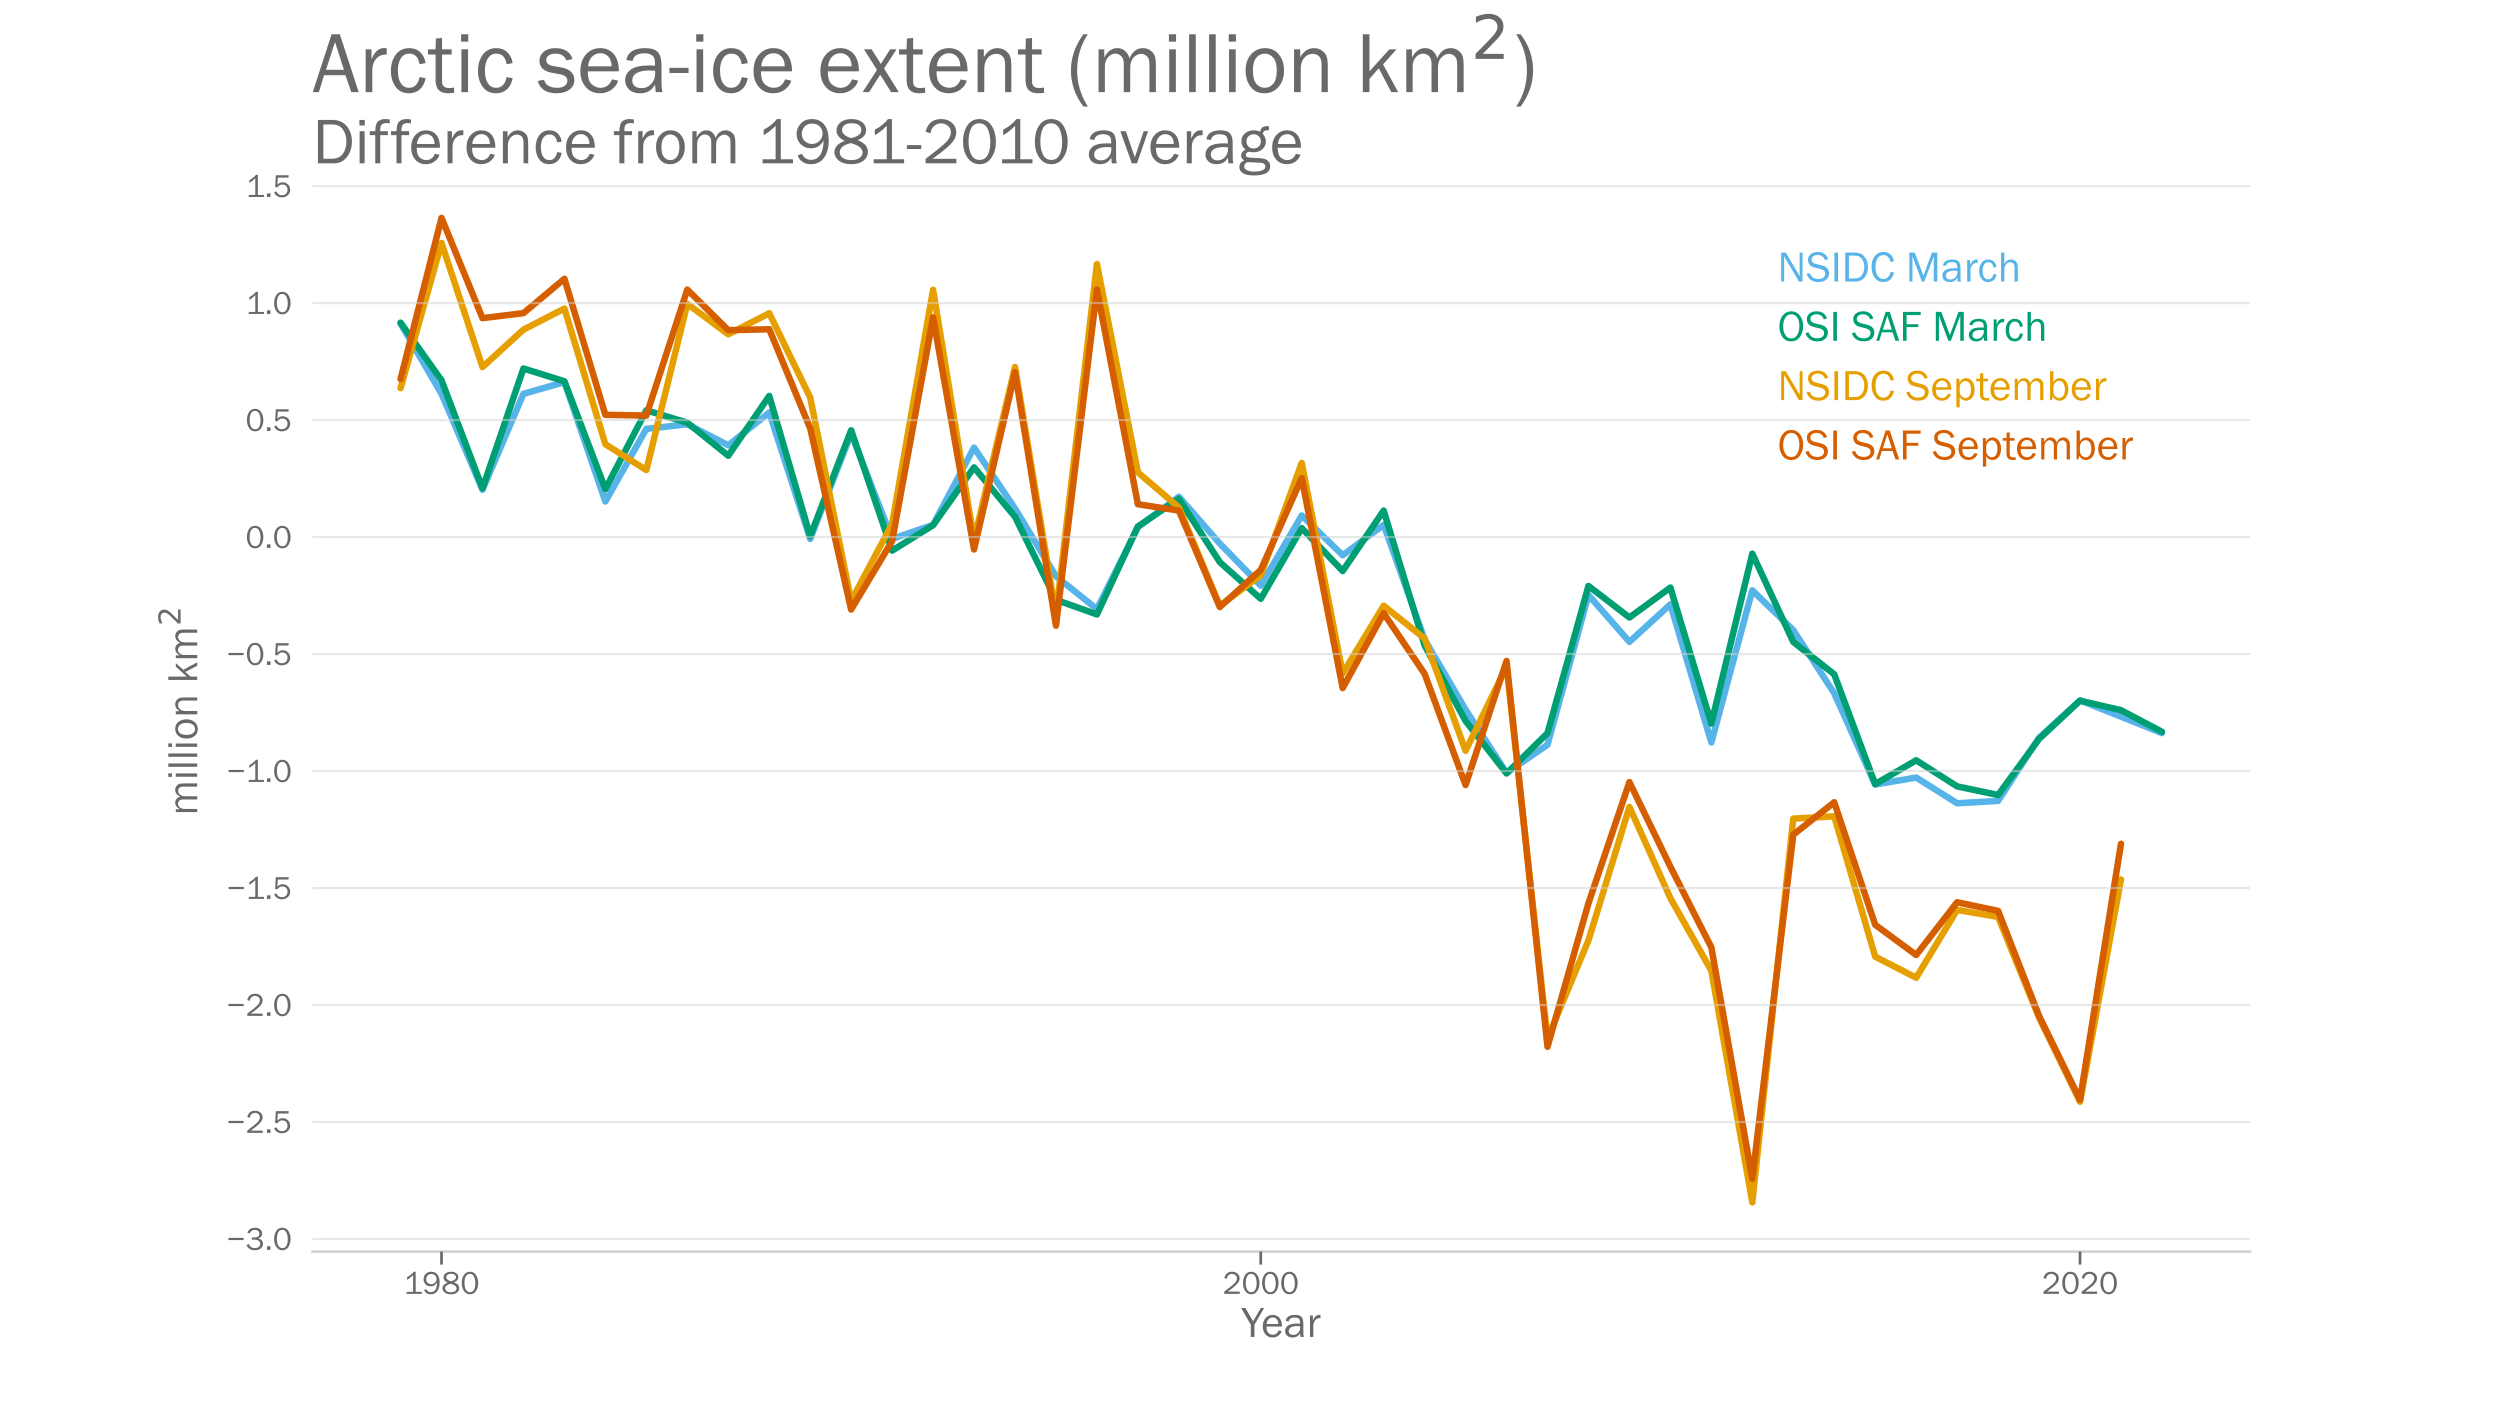 <?xml version="1.0" encoding="utf-8" standalone="no"?>
<!DOCTYPE svg PUBLIC "-//W3C//DTD SVG 1.1//EN"
  "http://www.w3.org/Graphics/SVG/1.1/DTD/svg11.dtd">
<!-- Created with matplotlib (https://matplotlib.org/) -->
<svg height="648pt" version="1.1" viewBox="0 0 1152 648" width="1152pt" xmlns="http://www.w3.org/2000/svg" xmlns:xlink="http://www.w3.org/1999/xlink">
 <defs>
  <style type="text/css">*{stroke-linecap:butt;stroke-linejoin:round;}</style>
 </defs>
 <g id="figure_1">
  <g id="patch_1">
   <path d="M 0 648 
L 1152 648 
L 1152 0 
L 0 0 
z
" style="fill:#ffffff;"/>
  </g>
  <g id="axes_1">
   <g id="patch_2">
    <path d="M 144 576.72 
L 1036.8 576.72 
L 1036.8 77.76 
L 144 77.76 
z
" style="fill:none;"/>
   </g>
   <g id="line2d_1">
    <path clip-path="url(#pa5f0d262cc)" d="M 184.582 149.123 
L 203.457 181.468 
L 222.332 225.672 
L 241.208 181.468 
L 260.083 176.077 
L 278.958 231.063 
L 297.833 197.64 
L 316.709 195.484 
L 335.584 205.187 
L 354.459 190.093 
L 373.334 248.313 
L 392.21 199.796 
L 411.085 248.313 
L 429.96 241.844 
L 448.836 206.265 
L 467.711 234.297 
L 486.586 265.563 
L 505.461 280.657 
L 524.337 242.922 
L 543.212 228.906 
L 562.087 250.469 
L 580.962 269.876 
L 599.838 237.531 
L 618.713 255.86 
L 637.588 241.844 
L 656.463 294.673 
L 675.339 327.018 
L 694.214 356.128 
L 713.089 343.19 
L 731.964 274.189 
L 750.84 295.752 
L 769.715 278.501 
L 788.59 342.112 
L 807.466 272.032 
L 826.341 290.361 
L 845.216 319.471 
L 864.091 361.519 
L 882.967 358.284 
L 901.842 370.144 
L 920.717 369.066 
L 939.592 339.956 
L 958.468 322.705 
L 977.343 330.252 
L 996.218 337.799 
" style="fill:none;stroke:#56b4e9;stroke-linecap:round;stroke-width:3;"/>
   </g>
   <g id="line2d_2">
    <path clip-path="url(#pa5f0d262cc)" d="M 184.582 148.692 
L 203.457 175.263 
L 222.332 225.027 
L 241.208 169.817 
L 260.083 175.695 
L 278.958 225.341 
L 297.833 189.076 
L 316.709 194.783 
L 335.584 209.989 
L 354.459 182.459 
L 373.334 247.066 
L 392.21 198.286 
L 411.085 253.719 
L 429.96 242.016 
L 448.836 215.369 
L 467.711 238.136 
L 486.586 276.384 
L 505.461 283.134 
L 524.337 242.592 
L 543.212 229.837 
L 562.087 259.03 
L 580.962 275.915 
L 599.838 243.346 
L 618.713 263.118 
L 637.588 235.286 
L 656.463 297.428 
L 675.339 332.202 
L 694.214 356.391 
L 713.089 337.834 
L 731.964 270.022 
L 750.84 284.536 
L 769.715 270.759 
L 788.59 333.441 
L 807.466 255.136 
L 826.341 295.797 
L 845.216 310.729 
L 864.091 361.31 
L 882.967 350.35 
L 901.842 362.36 
L 920.717 366.342 
L 939.592 340.495 
L 958.468 322.888 
L 977.343 327.245 
L 996.218 337.211 
" style="fill:none;stroke:#009e73;stroke-linecap:round;stroke-width:3;"/>
   </g>
   <g id="line2d_3">
    <path clip-path="url(#pa5f0d262cc)" d="M 184.582 178.844 
L 203.457 111.999 
L 222.332 169.141 
L 241.208 151.891 
L 260.083 142.187 
L 278.958 204.72 
L 297.833 216.579 
L 316.709 140.031 
L 335.584 154.047 
L 354.459 144.343 
L 373.334 183.157 
L 392.21 276.956 
L 411.085 241.377 
L 429.96 133.562 
L 448.836 248.924 
L 467.711 169.141 
L 486.586 283.425 
L 505.461 121.702 
L 524.337 217.658 
L 543.212 233.83 
L 562.087 279.112 
L 580.962 265.096 
L 599.838 213.345 
L 618.713 310.378 
L 637.588 279.112 
L 656.463 294.206 
L 675.339 345.957 
L 694.214 307.144 
L 713.089 478.57 
L 731.964 433.287 
L 750.84 371.833 
L 769.715 413.881 
L 788.59 447.303 
L 807.466 554.04 
L 826.341 377.224 
L 845.216 376.145 
L 864.091 440.834 
L 882.967 450.538 
L 901.842 419.271 
L 920.717 422.506 
L 939.592 468.866 
L 958.468 507.68 
L 977.343 405.255 
" style="fill:none;stroke:#e69f00;stroke-linecap:round;stroke-width:3;"/>
   </g>
   <g id="line2d_4">
    <path clip-path="url(#pa5f0d262cc)" d="M 184.582 174.621 
L 203.457 100.44 
L 222.332 146.597 
L 241.208 144.294 
L 260.083 128.459 
L 278.958 191.153 
L 297.833 191.491 
L 316.709 133.446 
L 335.584 152.151 
L 354.459 151.714 
L 373.334 197.357 
L 392.21 280.875 
L 411.085 249.33 
L 429.96 146.243 
L 448.836 253.173 
L 467.711 171.575 
L 486.586 288.289 
L 505.461 133.389 
L 524.337 232.358 
L 543.212 235.269 
L 562.087 279.707 
L 580.962 262.596 
L 599.838 220.323 
L 618.713 317.054 
L 637.588 282.589 
L 656.463 310.481 
L 675.339 361.736 
L 694.214 304.581 
L 713.089 482.347 
L 731.964 416.209 
L 750.84 360.413 
L 769.715 399.393 
L 788.59 436.564 
L 807.466 543.188 
L 826.341 384.611 
L 845.216 369.683 
L 864.091 426.142 
L 882.967 440.052 
L 901.842 415.762 
L 920.717 419.729 
L 939.592 468.118 
L 958.468 506.748 
L 977.343 388.838 
" style="fill:none;stroke:#d55e00;stroke-linecap:round;stroke-width:3;"/>
   </g>
   <g id="patch_3">
    <path d="M 144 576.72 
L 1036.8 576.72 
" style="fill:none;stroke:#d3d3d3;stroke-linecap:square;stroke-linejoin:miter;stroke-width:1.25;"/>
   </g>
   <g id="matplotlib.axis_1">
    <g id="xtick_1">
     <g id="line2d_5">
      <defs>
       <path d="M 0 0 
L 0 6 
" id="m9a05e2fb5e" style="stroke:#696969;stroke-width:1.25;"/>
      </defs>
      <g>
       <use style="fill:#696969;stroke:#696969;stroke-width:1.25;" x="203.457" xlink:href="#m9a05e2fb5e" y="576.72"/>
      </g>
     </g>
     <g id="text_1">
      <!-- 1980 -->
      <g style="fill:#696969;" transform="translate(185.968 596.218)scale(0.15 -0.15)">
       <defs>
        <path d="M 55.859 6.203 
L 55.859 0 
L 9.188 0 
L 9.188 6.203 
L 29.203 6.203 
L 29.203 57.672 
Q 20.359 48.438 10.844 43.266 
L 10.844 51.656 
Q 23.969 58.547 31.203 68.016 
L 37.156 68.016 
L 37.156 6.203 
z
" id="FranklinGothic-Book-49"/>
        <path d="M 5.719 12.156 
L 12.406 14.594 
Q 16.547 5.375 26.375 5.375 
Q 35.891 5.375 40.703 13.375 
Q 45.516 21.391 45.656 35.109 
Q 39.109 23.094 25.984 23.094 
Q 16.703 23.094 10.406 29.422 
Q 4.109 35.75 4.109 45.062 
Q 4.109 54.547 10.719 61.281 
Q 17.328 68.016 27.594 68.016 
Q 40.141 68.016 46.828 59.203 
Q 53.516 50.391 53.516 34.969 
Q 53.516 18.75 46.438 8.719 
Q 39.359 -1.312 26.266 -1.312 
Q 10.984 -1.312 5.719 12.156 
z
M 27.828 29.781 
Q 34.719 29.781 39.375 34.594 
Q 44.047 39.406 44.047 45.844 
Q 44.047 52.094 39.625 56.578 
Q 35.203 61.078 27.984 61.078 
Q 20.656 61.078 16.406 56.469 
Q 12.156 51.859 12.156 45.219 
Q 12.156 38.094 16.859 33.938 
Q 21.578 29.781 27.828 29.781 
z
" id="FranklinGothic-Book-57"/>
        <path d="M 19.484 34.578 
Q 6.844 40.094 6.844 50.594 
Q 6.844 58.203 13.141 63.109 
Q 19.438 68.016 29.828 68.016 
Q 40.094 68.016 46.141 63.297 
Q 52.203 58.594 52.203 50.984 
Q 52.203 40.375 39.266 35.797 
Q 49.703 30.953 52.359 26.453 
Q 55.031 21.969 55.031 17.484 
Q 55.031 9.469 48.219 4.078 
Q 41.406 -1.312 29.734 -1.312 
Q 17.281 -1.312 10.438 4.172 
Q 3.609 9.672 3.609 17.234 
Q 3.609 28.516 19.484 34.578 
z
M 29.594 38.719 
Q 37.984 40.969 41.453 43.891 
Q 44.922 46.828 44.922 51.219 
Q 44.922 56.344 40.797 59 
Q 36.672 61.672 29.938 61.672 
Q 23.484 61.672 19.375 58.859 
Q 15.281 56.062 15.281 51.312 
Q 15.281 46.625 19.844 43.203 
Q 24.422 39.797 29.594 38.719 
z
M 28.656 31.062 
Q 11.766 27.047 11.766 16.938 
Q 11.766 11.672 16.375 8.328 
Q 21 4.984 29.984 4.984 
Q 37.594 4.984 42.234 8.25 
Q 46.875 11.531 46.875 16.609 
Q 46.875 26.312 28.656 31.062 
z
" id="FranklinGothic-Book-56"/>
        <path d="M 29.391 -1.312 
Q 17.875 -1.312 10.984 8.672 
Q 4.109 18.656 4.109 33.453 
Q 4.109 48 10.641 58 
Q 17.188 68.016 29.156 68.016 
Q 41.656 68.016 48.125 57.562 
Q 54.594 47.125 54.594 33.062 
Q 54.594 19.281 47.953 8.984 
Q 41.312 -1.312 29.391 -1.312 
z
M 29.438 5.219 
Q 37.891 5.219 41.938 12.859 
Q 46 20.516 46 32.078 
Q 46 44.734 41.844 53.125 
Q 37.703 61.531 29.047 61.531 
Q 20.703 61.531 16.625 53.859 
Q 12.547 46.188 12.547 33.688 
Q 12.547 20.703 16.844 12.953 
Q 21.141 5.219 29.438 5.219 
z
" id="FranklinGothic-Book-48"/>
       </defs>
       <use xlink:href="#FranklinGothic-Book-49"/>
       <use x="57.268" xlink:href="#FranklinGothic-Book-57"/>
       <use x="115.91" xlink:href="#FranklinGothic-Book-56"/>
       <use x="174.553" xlink:href="#FranklinGothic-Book-48"/>
      </g>
     </g>
    </g>
    <g id="xtick_2">
     <g id="line2d_6">
      <g>
       <use style="fill:#696969;stroke:#696969;stroke-width:1.25;" x="580.962" xlink:href="#m9a05e2fb5e" y="576.72"/>
      </g>
     </g>
     <g id="text_2">
      <!-- 2000 -->
      <g style="fill:#696969;" transform="translate(563.37 596.218)scale(0.15 -0.15)">
       <defs>
        <path d="M 52.484 6.938 
L 52.484 0 
L 5.172 0 
L 5.172 6.938 
Q 33.203 27.938 38.594 34.594 
Q 44 41.266 44 47.797 
Q 44 53.906 39.453 57.656 
Q 34.906 61.422 29 61.422 
Q 22.906 61.422 18.219 57.297 
Q 13.531 53.172 12.938 46.094 
L 5.172 48.438 
Q 10.062 68.016 29.109 68.016 
Q 39.406 68.016 45.844 62.156 
Q 52.297 56.297 52.297 47.859 
Q 52.297 42.047 49.234 36.672 
Q 46.188 31.297 37.688 23.828 
Q 29.203 16.359 15.719 6.938 
z
" id="FranklinGothic-Book-50"/>
       </defs>
       <use xlink:href="#FranklinGothic-Book-50"/>
       <use x="58.643" xlink:href="#FranklinGothic-Book-48"/>
       <use x="117.285" xlink:href="#FranklinGothic-Book-48"/>
       <use x="175.928" xlink:href="#FranklinGothic-Book-48"/>
      </g>
     </g>
    </g>
    <g id="xtick_3">
     <g id="line2d_7">
      <g>
       <use style="fill:#696969;stroke:#696969;stroke-width:1.25;" x="958.468" xlink:href="#m9a05e2fb5e" y="576.72"/>
      </g>
     </g>
     <g id="text_3">
      <!-- 2020 -->
      <g style="fill:#696969;" transform="translate(940.875 596.218)scale(0.15 -0.15)">
       <use xlink:href="#FranklinGothic-Book-50"/>
       <use x="58.643" xlink:href="#FranklinGothic-Book-48"/>
       <use x="117.285" xlink:href="#FranklinGothic-Book-50"/>
       <use x="175.928" xlink:href="#FranklinGothic-Book-48"/>
      </g>
     </g>
    </g>
    <g id="text_4">
     <!-- Year -->
     <g style="fill:#696969;" transform="translate(572.109 616.048)scale(0.2 -0.2)">
      <defs>
       <path d="M 52 66.656 
L 29.688 28.031 
L 29.688 0 
L 21.344 0 
L 21.344 28.031 
L -0.984 66.656 
L 8.844 66.656 
L 26.562 35.984 
L 44.391 66.656 
z
" id="FranklinGothic-Book-89"/>
       <path d="M 40.234 14.703 
L 47.359 13.234 
Q 45.406 6.938 39.734 2.812 
Q 34.078 -1.312 26.422 -1.312 
Q 16.312 -1.312 10.062 5.781 
Q 3.812 12.891 3.812 24.422 
Q 3.812 36.188 10.297 43.438 
Q 16.797 50.688 26.609 50.688 
Q 36.281 50.688 42.156 44 
Q 48.047 37.312 48.188 23.969 
L 12.359 23.969 
Q 12.359 12.797 17.047 8.891 
Q 21.734 4.984 26.953 4.984 
Q 36.375 4.984 40.234 14.703 
z
M 39.797 29.688 
Q 39.703 33.844 38.422 37.062 
Q 37.156 40.281 34.125 42.547 
Q 31.109 44.828 26.859 44.828 
Q 21.141 44.828 17.156 40.719 
Q 13.188 36.625 12.703 29.688 
z
" id="FranklinGothic-Book-101"/>
       <path d="M 46.297 0 
L 38.672 0 
Q 38.234 2.344 37.797 8.891 
Q 32.719 -1.312 20.516 -1.312 
Q 12.203 -1.312 7.766 3.078 
Q 3.328 7.469 3.328 13.625 
Q 3.328 21.094 9.672 25.906 
Q 16.016 30.719 31.25 30.719 
Q 33.297 30.719 37.797 30.516 
Q 37.797 36.375 36.891 38.984 
Q 35.984 41.609 33.047 43.172 
Q 30.125 44.734 25.344 44.734 
Q 13.672 44.734 11.766 35.844 
L 4.688 37.062 
Q 7.281 50.688 26.469 50.688 
Q 36.672 50.688 40.938 46.172 
Q 45.219 41.656 45.219 30.516 
L 45.219 9.578 
Q 45.219 4.344 46.297 0 
z
M 37.797 24.656 
Q 33.109 24.953 30.672 24.953 
Q 21.578 24.953 16.547 21.969 
Q 11.531 19 11.531 13.281 
Q 11.531 9.672 14.234 7.125 
Q 16.938 4.594 22.078 4.594 
Q 29 4.594 33.469 9.625 
Q 37.938 14.656 37.938 21.438 
Q 37.938 22.797 37.797 24.656 
z
" id="FranklinGothic-Book-97"/>
       <path d="M 15.328 0 
L 7.672 0 
L 7.672 49.312 
L 14.406 49.312 
L 14.406 37.797 
Q 17.969 45.953 21.547 48.359 
Q 25.141 50.781 28.906 50.781 
Q 30.078 50.781 31.938 50.594 
L 31.938 43.266 
L 30.375 43.266 
Q 24.031 43.266 19.828 38.531 
Q 15.625 33.797 15.328 26.078 
z
" id="FranklinGothic-Book-114"/>
      </defs>
      <use xlink:href="#FranklinGothic-Book-89"/>
      <use x="45.025" xlink:href="#FranklinGothic-Book-101"/>
      <use x="97.076" xlink:href="#FranklinGothic-Book-97"/>
      <use x="149.957" xlink:href="#FranklinGothic-Book-114"/>
     </g>
    </g>
   </g>
   <g id="matplotlib.axis_2">
    <g id="ytick_1">
     <g id="line2d_8">
      <path clip-path="url(#pa5f0d262cc)" d="M 144 570.931 
L 1036.8 570.931 
" style="fill:none;stroke:#d3d3d3;stroke-linecap:round;stroke-opacity:0.5;"/>
     </g>
     <g id="text_5">
      <!-- −3.0 -->
      <g style="fill:#696969;" transform="translate(104.362 575.93)scale(0.15 -0.15)">
       <defs>
        <path d="M 6 36.766 
L 52.688 36.766 
L 52.688 30.031 
L 6 30.031 
z
" id="FranklinGothic-Book-8722"/>
        <path d="M 19.344 31.344 
L 19.344 37.984 
L 26.953 37.984 
Q 35.297 37.984 38.891 41.406 
Q 42.484 44.828 42.484 49.703 
Q 42.484 55.078 38.469 58.219 
Q 34.469 61.375 28.422 61.375 
Q 17.188 61.375 12.891 50.531 
L 5.375 52.688 
Q 11.812 68.016 29.203 68.016 
Q 38.969 68.016 44.969 62.812 
Q 50.984 57.625 50.984 50.297 
Q 50.984 44.625 47.359 40.406 
Q 43.75 36.188 38.094 35.109 
Q 44.438 34.188 49 29.781 
Q 53.562 25.391 53.562 18.406 
Q 53.562 10.062 46.766 4.375 
Q 39.984 -1.312 28.172 -1.312 
Q 18.797 -1.312 12.125 3.125 
Q 5.469 7.562 2.938 14.938 
L 10.688 17.531 
Q 14.203 5.469 28.031 5.469 
Q 37.016 5.469 40.938 9.297 
Q 44.875 13.141 44.875 18.453 
Q 44.875 24.219 40.156 27.781 
Q 35.453 31.344 26.953 31.344 
z
" id="FranklinGothic-Book-51"/>
        <path d="M 17.969 10.938 
L 17.969 0 
L 7.078 0 
L 7.078 10.938 
z
" id="FranklinGothic-Book-46"/>
       </defs>
       <use xlink:href="#FranklinGothic-Book-8722"/>
       <use x="58.643" xlink:href="#FranklinGothic-Book-51"/>
       <use x="117.285" xlink:href="#FranklinGothic-Book-46"/>
       <use x="142.285" xlink:href="#FranklinGothic-Book-48"/>
      </g>
     </g>
    </g>
    <g id="ytick_2">
     <g id="line2d_9">
      <path clip-path="url(#pa5f0d262cc)" d="M 144 517.024 
L 1036.8 517.024 
" style="fill:none;stroke:#d3d3d3;stroke-linecap:round;stroke-opacity:0.5;"/>
     </g>
     <g id="text_6">
      <!-- −2.5 -->
      <g style="fill:#696969;" transform="translate(104.362 522.023)scale(0.15 -0.15)">
       <defs>
        <path d="M 48.875 66.656 
L 48.188 59.469 
L 15.438 59.469 
L 14.016 37.844 
Q 21.438 45.125 30.328 45.125 
Q 39.703 45.125 46.516 38.625 
Q 53.328 32.125 53.328 22.016 
Q 53.328 11.766 45.922 5.219 
Q 38.531 -1.312 27.828 -1.312 
Q 19.438 -1.312 12.891 3.078 
Q 6.344 7.469 4.297 14.453 
L 11.422 16.891 
Q 15.828 5.281 27.938 5.281 
Q 35.891 5.281 40.578 9.984 
Q 45.266 14.703 45.266 22.016 
Q 45.266 29.688 40.625 33.984 
Q 35.984 38.281 29.5 38.281 
Q 20.016 38.281 13.812 29.203 
L 7.234 30.609 
L 9.375 66.656 
z
" id="FranklinGothic-Book-53"/>
       </defs>
       <use xlink:href="#FranklinGothic-Book-8722"/>
       <use x="58.643" xlink:href="#FranklinGothic-Book-50"/>
       <use x="117.285" xlink:href="#FranklinGothic-Book-46"/>
       <use x="142.285" xlink:href="#FranklinGothic-Book-53"/>
      </g>
     </g>
    </g>
    <g id="ytick_3">
     <g id="line2d_10">
      <path clip-path="url(#pa5f0d262cc)" d="M 144 463.116 
L 1036.8 463.116 
" style="fill:none;stroke:#d3d3d3;stroke-linecap:round;stroke-opacity:0.5;"/>
     </g>
     <g id="text_7">
      <!-- −2.0 -->
      <g style="fill:#696969;" transform="translate(104.362 468.115)scale(0.15 -0.15)">
       <use xlink:href="#FranklinGothic-Book-8722"/>
       <use x="58.643" xlink:href="#FranklinGothic-Book-50"/>
       <use x="117.285" xlink:href="#FranklinGothic-Book-46"/>
       <use x="142.285" xlink:href="#FranklinGothic-Book-48"/>
      </g>
     </g>
    </g>
    <g id="ytick_4">
     <g id="line2d_11">
      <path clip-path="url(#pa5f0d262cc)" d="M 144 409.209 
L 1036.8 409.209 
" style="fill:none;stroke:#d3d3d3;stroke-linecap:round;stroke-opacity:0.5;"/>
     </g>
     <g id="text_8">
      <!-- −1.5 -->
      <g style="fill:#696969;" transform="translate(104.455 414.208)scale(0.15 -0.15)">
       <use xlink:href="#FranklinGothic-Book-8722"/>
       <use x="58.643" xlink:href="#FranklinGothic-Book-49"/>
       <use x="116.66" xlink:href="#FranklinGothic-Book-46"/>
       <use x="141.66" xlink:href="#FranklinGothic-Book-53"/>
      </g>
     </g>
    </g>
    <g id="ytick_5">
     <g id="line2d_12">
      <path clip-path="url(#pa5f0d262cc)" d="M 144 355.301 
L 1036.8 355.301 
" style="fill:none;stroke:#d3d3d3;stroke-linecap:round;stroke-opacity:0.5;"/>
     </g>
     <g id="text_9">
      <!-- −1.0 -->
      <g style="fill:#696969;" transform="translate(104.455 360.3)scale(0.15 -0.15)">
       <use xlink:href="#FranklinGothic-Book-8722"/>
       <use x="58.643" xlink:href="#FranklinGothic-Book-49"/>
       <use x="116.66" xlink:href="#FranklinGothic-Book-46"/>
       <use x="141.66" xlink:href="#FranklinGothic-Book-48"/>
      </g>
     </g>
    </g>
    <g id="ytick_6">
     <g id="line2d_13">
      <path clip-path="url(#pa5f0d262cc)" d="M 144 301.394 
L 1036.8 301.394 
" style="fill:none;stroke:#d3d3d3;stroke-linecap:round;stroke-opacity:0.5;"/>
     </g>
     <g id="text_10">
      <!-- −0.5 -->
      <g style="fill:#696969;" transform="translate(104.362 306.393)scale(0.15 -0.15)">
       <use xlink:href="#FranklinGothic-Book-8722"/>
       <use x="58.643" xlink:href="#FranklinGothic-Book-48"/>
       <use x="117.285" xlink:href="#FranklinGothic-Book-46"/>
       <use x="142.285" xlink:href="#FranklinGothic-Book-53"/>
      </g>
     </g>
    </g>
    <g id="ytick_7">
     <g id="line2d_14">
      <path clip-path="url(#pa5f0d262cc)" d="M 144 247.486 
L 1036.8 247.486 
" style="fill:none;stroke:#d3d3d3;stroke-linecap:round;stroke-opacity:0.5;"/>
     </g>
     <g id="text_11">
      <!-- 0.0 -->
      <g style="fill:#696969;" transform="translate(113.158 252.486)scale(0.15 -0.15)">
       <use xlink:href="#FranklinGothic-Book-48"/>
       <use x="58.643" xlink:href="#FranklinGothic-Book-46"/>
       <use x="83.643" xlink:href="#FranklinGothic-Book-48"/>
      </g>
     </g>
    </g>
    <g id="ytick_8">
     <g id="line2d_15">
      <path clip-path="url(#pa5f0d262cc)" d="M 144 193.579 
L 1036.8 193.579 
" style="fill:none;stroke:#d3d3d3;stroke-linecap:round;stroke-opacity:0.5;"/>
     </g>
     <g id="text_12">
      <!-- 0.5 -->
      <g style="fill:#696969;" transform="translate(113.158 198.578)scale(0.15 -0.15)">
       <use xlink:href="#FranklinGothic-Book-48"/>
       <use x="58.643" xlink:href="#FranklinGothic-Book-46"/>
       <use x="83.643" xlink:href="#FranklinGothic-Book-53"/>
      </g>
     </g>
    </g>
    <g id="ytick_9">
     <g id="line2d_16">
      <path clip-path="url(#pa5f0d262cc)" d="M 144 139.672 
L 1036.8 139.672 
" style="fill:none;stroke:#d3d3d3;stroke-linecap:round;stroke-opacity:0.5;"/>
     </g>
     <g id="text_13">
      <!-- 1.0 -->
      <g style="fill:#696969;" transform="translate(113.252 144.671)scale(0.15 -0.15)">
       <use xlink:href="#FranklinGothic-Book-49"/>
       <use x="58.018" xlink:href="#FranklinGothic-Book-46"/>
       <use x="83.018" xlink:href="#FranklinGothic-Book-48"/>
      </g>
     </g>
    </g>
    <g id="ytick_10">
     <g id="line2d_17">
      <path clip-path="url(#pa5f0d262cc)" d="M 144 85.764 
L 1036.8 85.764 
" style="fill:none;stroke:#d3d3d3;stroke-linecap:round;stroke-opacity:0.5;"/>
     </g>
     <g id="text_14">
      <!-- 1.5 -->
      <g style="fill:#696969;" transform="translate(113.252 90.763)scale(0.15 -0.15)">
       <use xlink:href="#FranklinGothic-Book-49"/>
       <use x="58.018" xlink:href="#FranklinGothic-Book-46"/>
       <use x="83.018" xlink:href="#FranklinGothic-Book-53"/>
      </g>
     </g>
    </g>
    <g id="text_15">
     <!-- million km$^2$ -->
     <g style="fill:#696969;" transform="translate(91.03 375.74)rotate(-90)scale(0.2 -0.2)">
      <defs>
       <path d="M 73.734 0 
L 66.266 0 
L 66.266 30.672 
Q 66.266 35.406 65.594 37.766 
Q 64.938 40.141 62.391 42.109 
Q 59.859 44.094 56.688 44.094 
Q 52.297 44.094 48.219 40.062 
Q 44.141 36.031 44.141 27.781 
L 44.141 0 
L 36.719 0 
L 36.719 32.469 
Q 36.719 38.969 33.609 41.656 
Q 30.516 44.344 27.094 44.344 
Q 22.219 44.344 18.594 40.141 
Q 14.984 35.938 14.984 29.5 
L 14.984 0 
L 7.672 0 
L 7.672 49.312 
L 14.266 49.312 
L 14.266 39.844 
Q 19.781 50.688 29.438 50.688 
Q 34.766 50.688 38.469 47.219 
Q 42.188 43.75 43.266 38.875 
Q 48.344 50.688 58.844 50.688 
Q 63.875 50.688 67.656 47.797 
Q 71.438 44.922 72.578 41.188 
Q 73.734 37.453 73.734 30.672 
z
" id="FranklinGothic-Book-109"/>
       <path d="M 15.578 66.656 
L 15.578 58.156 
L 7.328 58.156 
L 7.328 66.656 
z
M 15.328 49.312 
L 15.328 0 
L 7.672 0 
L 7.672 49.312 
z
" id="FranklinGothic-Book-105"/>
       <path d="M 15.328 0 
L 7.672 0 
L 7.672 66.656 
L 15.328 66.656 
z
" id="FranklinGothic-Book-108"/>
       <path d="M 25.344 -1.312 
Q 15.188 -1.312 9.5 6.203 
Q 3.812 13.719 3.812 24.859 
Q 3.812 36.625 10.203 43.656 
Q 16.609 50.688 26.125 50.688 
Q 36.328 50.688 42.203 43.281 
Q 48.094 35.891 48.094 24.812 
Q 48.094 13.281 41.75 5.984 
Q 35.406 -1.312 25.344 -1.312 
z
M 25.922 4.984 
Q 31.781 4.984 35.734 9.812 
Q 39.703 14.656 39.703 24.859 
Q 39.703 35.109 35.547 39.719 
Q 31.391 44.344 25.828 44.344 
Q 20.125 44.344 16.156 39.672 
Q 12.203 35.016 12.203 24.906 
Q 12.203 14.203 16.156 9.594 
Q 20.125 4.984 25.922 4.984 
z
" id="FranklinGothic-Book-111"/>
       <path d="M 46.531 0 
L 39.359 0 
L 39.359 31.688 
Q 39.359 38.531 36.375 41.312 
Q 33.406 44.094 29.156 44.094 
Q 23.297 44.094 19.312 39.406 
Q 15.328 34.719 15.328 27.047 
L 15.328 0 
L 7.672 0 
L 7.672 49.312 
L 14.797 49.312 
L 14.797 40.234 
Q 20.797 50.688 30.375 50.688 
Q 35.891 50.688 39.766 47.828 
Q 43.656 44.969 45.094 41.406 
Q 46.531 37.844 46.531 28.516 
z
" id="FranklinGothic-Book-110"/>
       <path id="FranklinGothic-Book-32"/>
       <path d="M 48.391 0 
L 40.438 0 
L 26.031 27.547 
L 15.328 15.234 
L 15.328 0 
L 7.672 0 
L 7.672 66.656 
L 15.328 66.656 
L 15.328 23.969 
L 38.234 49.312 
L 46.438 49.312 
L 31 31.984 
z
" id="FranklinGothic-Book-107"/>
       <path d="M 19.188 8.297 
L 53.609 8.297 
L 53.609 0 
L 7.328 0 
L 7.328 8.297 
Q 12.938 14.109 22.625 23.891 
Q 32.328 33.688 34.812 36.531 
Q 39.547 41.844 41.422 45.531 
Q 43.312 49.219 43.312 52.781 
Q 43.312 58.594 39.234 62.25 
Q 35.156 65.922 28.609 65.922 
Q 23.969 65.922 18.812 64.312 
Q 13.672 62.703 7.812 59.422 
L 7.812 69.391 
Q 13.766 71.781 18.938 73 
Q 24.125 74.219 28.422 74.219 
Q 39.75 74.219 46.484 68.547 
Q 53.219 62.891 53.219 53.422 
Q 53.219 48.922 51.531 44.891 
Q 49.859 40.875 45.406 35.406 
Q 44.188 33.984 37.641 27.219 
Q 31.109 20.453 19.188 8.297 
z
" id="DejaVuSans-50"/>
      </defs>
      <use transform="translate(0 0.766)" xlink:href="#FranklinGothic-Book-109"/>
      <use transform="translate(81.396 0.766)" xlink:href="#FranklinGothic-Book-105"/>
      <use transform="translate(104.346 0.766)" xlink:href="#FranklinGothic-Book-108"/>
      <use transform="translate(127.344 0.766)" xlink:href="#FranklinGothic-Book-108"/>
      <use transform="translate(150.342 0.766)" xlink:href="#FranklinGothic-Book-105"/>
      <use transform="translate(173.291 0.766)" xlink:href="#FranklinGothic-Book-111"/>
      <use transform="translate(225.244 0.766)" xlink:href="#FranklinGothic-Book-110"/>
      <use transform="translate(279.443 0.766)" xlink:href="#FranklinGothic-Book-32"/>
      <use transform="translate(304.443 0.766)" xlink:href="#FranklinGothic-Book-107"/>
      <use transform="translate(354.541 0.766)" xlink:href="#FranklinGothic-Book-109"/>
      <use transform="translate(436.895 39.047)scale(0.7)" xlink:href="#DejaVuSans-50"/>
     </g>
    </g>
   </g>
   <g id="text_16">
    <!-- Difference from 1981-2010 average -->
    <g style="fill:#696969;" transform="translate(144 75.265)scale(0.3 -0.3)">
     <defs>
      <path d="M 8.344 0 
L 8.344 66.656 
L 30.719 66.656 
Q 44.828 66.656 52.688 57.031 
Q 60.547 47.406 60.547 33.5 
Q 60.547 19.391 52.875 9.688 
Q 45.219 0 33.453 0 
z
M 16.703 7.078 
L 30.219 7.078 
Q 40.969 7.078 46.531 14.5 
Q 52.094 21.922 52.094 34.078 
Q 52.094 43.953 46.797 51.812 
Q 41.5 59.672 30.219 59.672 
L 16.703 59.672 
z
" id="FranklinGothic-Book-68"/>
      <path d="M 28.125 49.312 
L 28.125 43.312 
L 16.406 43.312 
L 16.406 0 
L 8.734 0 
L 8.734 43.312 
L 0.344 43.312 
L 0.344 49.312 
L 8.734 49.312 
Q 8.938 61.188 13.297 64.594 
Q 17.672 68.016 23.969 68.016 
Q 27.047 68.016 31 67.328 
L 31 61.234 
Q 28.516 61.859 26.266 61.859 
Q 21.234 61.859 18.812 59.641 
Q 16.406 57.422 16.406 51.312 
L 16.406 49.312 
z
" id="FranklinGothic-Book-102"/>
      <path d="M 36.812 17.281 
L 43.75 16.062 
Q 42.281 7.906 37.25 3.297 
Q 32.234 -1.312 24.703 -1.312 
Q 14.5 -1.312 9.156 6.203 
Q 3.812 13.719 3.812 24.562 
Q 3.812 35.797 9.453 43.234 
Q 15.094 50.688 24.812 50.688 
Q 32.859 50.688 37.719 45.875 
Q 42.578 41.062 43.75 33.453 
L 36.812 32.125 
Q 34.859 44.344 25 44.344 
Q 18.656 44.344 15.234 38.938 
Q 11.812 33.547 11.812 24.953 
Q 11.812 15.484 15.203 10.234 
Q 18.609 4.984 24.75 4.984 
Q 34.281 4.984 36.812 17.281 
z
" id="FranklinGothic-Book-99"/>
      <path d="M 23.531 27.984 
L 23.531 22.016 
L 1.469 22.016 
L 1.469 27.984 
z
" id="FranklinGothic-Book-45"/>
      <path d="M 43.797 49.312 
L 26.766 0 
L 18.797 0 
L 1.172 49.312 
L 9.672 49.312 
L 23.391 9.234 
L 36.969 49.312 
z
" id="FranklinGothic-Book-118"/>
      <path d="M 47.953 57.031 
L 47.953 50.922 
Q 42.672 50.922 40.891 49.703 
Q 39.109 48.484 38.531 45.312 
Q 43.266 39.844 43.266 33.406 
Q 43.266 26.656 38.109 21.828 
Q 32.953 17 24.266 17 
Q 22.312 17 20.906 17.281 
Q 18.219 17.828 17.531 17.828 
Q 16.219 17.828 14.359 16.531 
Q 12.5 15.234 12.5 13.188 
Q 12.5 10.25 15.188 9.375 
Q 17.875 8.5 27.828 8.25 
Q 36.281 8.016 40.312 7.109 
Q 44.344 6.203 47.125 3.094 
Q 49.906 0 49.906 -4.5 
Q 49.906 -18.609 25.094 -18.609 
Q 13.328 -18.609 7.938 -15.062 
Q 2.547 -11.531 2.547 -5.609 
Q 2.547 1.562 10.062 4.25 
Q 5.219 7.422 5.219 12.203 
Q 5.219 17.922 12.062 20.953 
Q 5.672 26.125 5.672 33.984 
Q 5.672 41.312 11.141 46 
Q 16.609 50.688 24.469 50.688 
Q 30.031 50.688 34.578 48.578 
Q 35.297 53.422 37.953 55.266 
Q 40.625 57.125 46.047 57.125 
Q 46.578 57.125 47.953 57.031 
z
M 24.516 22.859 
Q 29.391 22.859 32.469 25.859 
Q 35.547 28.859 35.547 33.641 
Q 35.547 38.531 32.344 41.625 
Q 29.156 44.734 24.609 44.734 
Q 20.266 44.734 16.891 41.828 
Q 13.531 38.922 13.531 33.547 
Q 13.531 28.766 16.547 25.812 
Q 19.578 22.859 24.516 22.859 
z
M 15.328 2 
Q 9.969 -0.344 9.969 -4.781 
Q 9.969 -8.547 14.375 -10.625 
Q 18.797 -12.703 25.641 -12.703 
Q 31.984 -12.703 37.25 -10.906 
Q 42.531 -9.125 42.531 -4.891 
Q 42.531 -2.594 40.969 -1.125 
Q 39.406 0.344 36.688 0.734 
Q 33.984 1.125 27.25 1.312 
Q 19.188 1.516 15.328 2 
z
" id="FranklinGothic-Book-103"/>
     </defs>
     <use xlink:href="#FranklinGothic-Book-68"/>
     <use x="64.697" xlink:href="#FranklinGothic-Book-105"/>
     <use x="87.646" xlink:href="#FranklinGothic-Book-102"/>
     <use x="120.252" xlink:href="#FranklinGothic-Book-102"/>
     <use x="147.732" xlink:href="#FranklinGothic-Book-101"/>
     <use x="199.783" xlink:href="#FranklinGothic-Book-114"/>
     <use x="232.742" xlink:href="#FranklinGothic-Book-101"/>
     <use x="284.793" xlink:href="#FranklinGothic-Book-110"/>
     <use x="338.992" xlink:href="#FranklinGothic-Book-99"/>
     <use x="385.574" xlink:href="#FranklinGothic-Book-101"/>
     <use x="437.625" xlink:href="#FranklinGothic-Book-32"/>
     <use x="462.625" xlink:href="#FranklinGothic-Book-102"/>
     <use x="492.605" xlink:href="#FranklinGothic-Book-114"/>
     <use x="523.814" xlink:href="#FranklinGothic-Book-111"/>
     <use x="575.768" xlink:href="#FranklinGothic-Book-109"/>
     <use x="657.164" xlink:href="#FranklinGothic-Book-32"/>
     <use x="682.164" xlink:href="#FranklinGothic-Book-49"/>
     <use x="739.432" xlink:href="#FranklinGothic-Book-57"/>
     <use x="798.074" xlink:href="#FranklinGothic-Book-56"/>
     <use x="852.842" xlink:href="#FranklinGothic-Book-49"/>
     <use x="911.484" xlink:href="#FranklinGothic-Book-45"/>
     <use x="936.484" xlink:href="#FranklinGothic-Book-50"/>
     <use x="995.127" xlink:href="#FranklinGothic-Book-48"/>
     <use x="1050.02" xlink:href="#FranklinGothic-Book-49"/>
     <use x="1105.412" xlink:href="#FranklinGothic-Book-48"/>
     <use x="1164.055" xlink:href="#FranklinGothic-Book-32"/>
     <use x="1189.055" xlink:href="#FranklinGothic-Book-97"/>
     <use x="1239.686" xlink:href="#FranklinGothic-Book-118"/>
     <use x="1283.205" xlink:href="#FranklinGothic-Book-101"/>
     <use x="1335.256" xlink:href="#FranklinGothic-Book-114"/>
     <use x="1368.215" xlink:href="#FranklinGothic-Book-97"/>
     <use x="1421.096" xlink:href="#FranklinGothic-Book-103"/>
     <use x="1470.217" xlink:href="#FranklinGothic-Book-101"/>
    </g>
   </g>
   <g id="text_17">
    <!-- Arctic sea-ice extent (million km$^2$) -->
    <g style="fill:#696969;" transform="translate(144 42.76)scale(0.4 -0.4)">
     <defs>
      <path d="M 53.219 0 
L 44.672 0 
L 37.938 19.484 
L 13.281 19.484 
L 7.328 0 
L 0.344 0 
L 21.969 66.656 
L 31.5 66.656 
z
M 36.188 25.734 
L 25.922 57.766 
L 15.578 25.734 
z
" id="FranklinGothic-Book-65"/>
      <path d="M 30.031 5.281 
L 30.031 -0.781 
Q 25.984 -1.312 23 -1.312 
Q 8.688 -1.312 8.688 13.625 
L 8.688 43.312 
L -0.047 43.312 
L -0.047 49.312 
L 8.688 49.312 
L 9.031 61.719 
L 16.156 62.406 
L 16.156 49.312 
L 27.203 49.312 
L 27.203 43.312 
L 16.156 43.312 
L 16.156 12.359 
Q 16.156 4.734 24.078 4.734 
Q 26.703 4.734 30.031 5.281 
z
" id="FranklinGothic-Book-116"/>
      <path d="M 1.031 12.797 
L 8.344 14.312 
Q 10.797 4.984 23.781 4.984 
Q 28.562 4.984 31.875 7.125 
Q 35.203 9.281 35.203 13.188 
Q 35.203 19 26.766 20.562 
L 16.359 22.516 
Q 10.25 23.688 6.641 27.094 
Q 3.031 30.516 3.031 36.141 
Q 3.031 42.328 7.953 46.5 
Q 12.891 50.688 21.234 50.688 
Q 37.312 50.688 41.062 38.141 
L 34.031 36.625 
Q 31 44.344 21.578 44.344 
Q 16.891 44.344 13.891 42.406 
Q 10.891 40.484 10.891 37.016 
Q 10.891 31.547 18.562 30.125 
L 28.172 28.422 
Q 43.266 25.688 43.266 13.812 
Q 43.266 7.031 37.641 2.859 
Q 32.031 -1.312 22.703 -1.312 
Q 5.172 -1.312 1.031 12.797 
z
" id="FranklinGothic-Book-115"/>
      <path d="M 42.047 0 
L 33.203 0 
L 20.656 20.016 
L 7.812 0 
L 0.344 0 
L 16.938 25.594 
L 1.953 49.312 
L 10.797 49.312 
L 21.344 32.469 
L 32.078 49.312 
L 39.453 49.312 
L 25.094 27.25 
z
" id="FranklinGothic-Book-120"/>
      <path d="M 24.703 -16.656 
L 19.578 -16.656 
Q 5.219 2.203 5.219 25.094 
Q 5.219 46.969 19.578 66.656 
L 24.703 66.656 
Q 12.359 48.25 12.359 25 
Q 12.359 2.828 24.703 -16.656 
z
" id="FranklinGothic-Book-40"/>
      <path d="M 4.641 66.656 
L 9.719 66.656 
Q 24.125 47.797 24.125 24.906 
Q 24.125 3.031 9.719 -16.656 
L 4.641 -16.656 
Q 17 1.766 17 25 
Q 17 47.172 4.641 66.656 
z
" id="FranklinGothic-Book-41"/>
     </defs>
     <use transform="translate(0 0.766)" xlink:href="#FranklinGothic-Book-65"/>
     <use transform="translate(53.564 0.766)" xlink:href="#FranklinGothic-Book-114"/>
     <use transform="translate(86.523 0.766)" xlink:href="#FranklinGothic-Book-99"/>
     <use transform="translate(133.105 0.766)" xlink:href="#FranklinGothic-Book-116"/>
     <use transform="translate(163.867 0.766)" xlink:href="#FranklinGothic-Book-105"/>
     <use transform="translate(186.816 0.766)" xlink:href="#FranklinGothic-Book-99"/>
     <use transform="translate(233.398 0.766)" xlink:href="#FranklinGothic-Book-32"/>
     <use transform="translate(258.398 0.766)" xlink:href="#FranklinGothic-Book-115"/>
     <use transform="translate(304.785 0.766)" xlink:href="#FranklinGothic-Book-101"/>
     <use transform="translate(356.836 0.766)" xlink:href="#FranklinGothic-Book-97"/>
     <use transform="translate(409.717 0.766)" xlink:href="#FranklinGothic-Book-45"/>
     <use transform="translate(434.717 0.766)" xlink:href="#FranklinGothic-Book-105"/>
     <use transform="translate(457.666 0.766)" xlink:href="#FranklinGothic-Book-99"/>
     <use transform="translate(504.248 0.766)" xlink:href="#FranklinGothic-Book-101"/>
     <use transform="translate(556.299 0.766)" xlink:href="#FranklinGothic-Book-32"/>
     <use transform="translate(581.299 0.766)" xlink:href="#FranklinGothic-Book-101"/>
     <use transform="translate(633.35 0.766)" xlink:href="#FranklinGothic-Book-120"/>
     <use transform="translate(675.732 0.766)" xlink:href="#FranklinGothic-Book-116"/>
     <use transform="translate(706.494 0.766)" xlink:href="#FranklinGothic-Book-101"/>
     <use transform="translate(758.545 0.766)" xlink:href="#FranklinGothic-Book-110"/>
     <use transform="translate(812.744 0.766)" xlink:href="#FranklinGothic-Book-116"/>
     <use transform="translate(843.506 0.766)" xlink:href="#FranklinGothic-Book-32"/>
     <use transform="translate(868.506 0.766)" xlink:href="#FranklinGothic-Book-40"/>
     <use transform="translate(897.852 0.766)" xlink:href="#FranklinGothic-Book-109"/>
     <use transform="translate(979.248 0.766)" xlink:href="#FranklinGothic-Book-105"/>
     <use transform="translate(1002.197 0.766)" xlink:href="#FranklinGothic-Book-108"/>
     <use transform="translate(1025.195 0.766)" xlink:href="#FranklinGothic-Book-108"/>
     <use transform="translate(1048.193 0.766)" xlink:href="#FranklinGothic-Book-105"/>
     <use transform="translate(1071.143 0.766)" xlink:href="#FranklinGothic-Book-111"/>
     <use transform="translate(1123.096 0.766)" xlink:href="#FranklinGothic-Book-110"/>
     <use transform="translate(1177.295 0.766)" xlink:href="#FranklinGothic-Book-32"/>
     <use transform="translate(1202.295 0.766)" xlink:href="#FranklinGothic-Book-107"/>
     <use transform="translate(1252.393 0.766)" xlink:href="#FranklinGothic-Book-109"/>
     <use transform="translate(1334.746 39.047)scale(0.7)" xlink:href="#DejaVuSans-50"/>
     <use transform="translate(1382.017 0.766)" xlink:href="#FranklinGothic-Book-41"/>
    </g>
   </g>
   <g id="legend_1">
    <g id="line2d_18"/>
    <g id="text_18">
     <!-- NSIDC March -->
     <g style="fill:#56b4e9;" transform="translate(819.11 129.718)scale(0.2 -0.2)">
      <defs>
       <path d="M 57.422 0 
L 49.312 0 
L 14.844 58.109 
L 14.938 53.719 
Q 15.094 51.219 15.094 49.516 
L 15.094 0 
L 8.344 0 
L 8.344 66.656 
L 18.797 66.656 
L 51.031 12.312 
L 50.922 16.938 
Q 50.828 19.672 50.828 21.781 
L 50.828 66.656 
L 57.422 66.656 
z
" id="FranklinGothic-Book-78"/>
       <path d="M 1.031 17.719 
L 8.547 19.438 
Q 13.094 5.812 28.219 5.812 
Q 36.141 5.812 40.141 9.156 
Q 44.141 12.5 44.141 18.109 
Q 44.141 22.359 41.078 24.953 
Q 38.031 27.547 34.031 28.516 
L 20.703 31.844 
Q 15.531 33.156 12.234 35.031 
Q 8.938 36.922 6.641 40.828 
Q 4.344 44.734 4.344 49.75 
Q 4.344 58.109 10.641 63.062 
Q 16.938 68.016 26.812 68.016 
Q 44.969 68.016 50.688 51.562 
L 43.109 49.312 
Q 41.797 55.172 36.906 58.172 
Q 32.031 61.188 26.516 61.188 
Q 21.047 61.188 16.766 58.297 
Q 12.5 55.422 12.5 50.141 
Q 12.5 42.781 23.344 40.188 
L 35.797 37.203 
Q 52.875 33.109 52.875 18.797 
Q 52.875 10.156 46.453 4.422 
Q 40.047 -1.312 28.375 -1.312 
Q 7.672 -1.312 1.031 17.719 
z
" id="FranklinGothic-Book-83"/>
       <path d="M 16.703 0 
L 8.344 0 
L 8.344 66.656 
L 16.703 66.656 
z
" id="FranklinGothic-Book-73"/>
       <path d="M 48.297 22.406 
L 55.906 20.703 
Q 50.438 -1.312 31.203 -1.312 
Q 18.562 -1.312 11.359 8.891 
Q 4.156 19.094 4.156 33.984 
Q 4.156 49.359 11.672 58.688 
Q 19.188 68.016 31.844 68.016 
Q 50.594 68.016 55.906 46.578 
L 48.047 45.016 
Q 43.75 60.938 31.781 60.938 
Q 22.953 60.938 18.094 53.531 
Q 13.234 46.141 13.234 32.766 
Q 13.234 20.516 18.203 13.109 
Q 23.188 5.719 31.391 5.719 
Q 44.141 5.719 48.297 22.406 
z
" id="FranklinGothic-Book-67"/>
       <path d="M 72.703 0 
L 64.594 0 
L 64.594 58.203 
L 42.922 0 
L 37.25 0 
L 15.438 58.203 
L 15.438 0 
L 8.344 0 
L 8.344 66.656 
L 20.75 66.656 
L 40.828 13.328 
L 60.5 66.656 
L 72.703 66.656 
z
" id="FranklinGothic-Book-77"/>
       <path d="M 46.344 0 
L 38.672 0 
L 38.672 29.938 
Q 38.672 35.203 38.016 37.844 
Q 37.359 40.484 34.891 42.406 
Q 32.422 44.344 29.203 44.344 
Q 23.297 44.344 19.312 39.5 
Q 15.328 34.672 15.328 26.562 
L 15.328 0 
L 7.672 0 
L 7.672 66.656 
L 15.328 66.656 
L 15.328 40.234 
Q 20.562 50.688 30.281 50.688 
Q 34.625 50.688 38.016 48.969 
Q 41.406 47.266 43.203 44.484 
Q 45.016 41.703 45.672 38.984 
Q 46.344 36.281 46.344 29.938 
z
" id="FranklinGothic-Book-104"/>
      </defs>
      <use xlink:href="#FranklinGothic-Book-78"/>
      <use x="65.723" xlink:href="#FranklinGothic-Book-83"/>
      <use x="122.656" xlink:href="#FranklinGothic-Book-73"/>
      <use x="147.656" xlink:href="#FranklinGothic-Book-68"/>
      <use x="212.354" xlink:href="#FranklinGothic-Book-67"/>
      <use x="270.264" xlink:href="#FranklinGothic-Book-32"/>
      <use x="295.264" xlink:href="#FranklinGothic-Book-77"/>
      <use x="376.27" xlink:href="#FranklinGothic-Book-97"/>
      <use x="429.15" xlink:href="#FranklinGothic-Book-114"/>
      <use x="460.609" xlink:href="#FranklinGothic-Book-99"/>
      <use x="507.191" xlink:href="#FranklinGothic-Book-104"/>
     </g>
    </g>
    <g id="line2d_19"/>
    <g id="text_19">
     <!-- OSI SAF March -->
     <g style="fill:#009e73;" transform="translate(819.11 157.05)scale(0.2 -0.2)">
      <defs>
       <path d="M 31.344 -1.312 
Q 18.5 -1.312 11.328 8.672 
Q 4.156 18.656 4.156 33.156 
Q 4.156 48.297 11.672 58.156 
Q 19.188 68.016 31.594 68.016 
Q 43.953 68.016 51.422 58.328 
Q 58.891 48.641 58.891 33.891 
Q 58.891 19.734 51.641 9.203 
Q 44.391 -1.312 31.344 -1.312 
z
M 31.547 5.469 
Q 40.281 5.469 45.203 13.422 
Q 50.141 21.391 50.141 33.938 
Q 50.141 46.828 45.031 54 
Q 39.938 61.188 31.5 61.188 
Q 22.953 61.188 17.922 53.422 
Q 12.891 45.656 12.891 33.109 
Q 12.891 20.844 17.969 13.156 
Q 23.047 5.469 31.547 5.469 
z
" id="FranklinGothic-Book-79"/>
       <path d="M 16.703 0 
L 8.344 0 
L 8.344 66.656 
L 49.172 66.656 
L 49.172 59.328 
L 16.703 59.328 
L 16.703 38.281 
L 43.609 38.281 
L 43.609 31.547 
L 16.703 31.547 
z
" id="FranklinGothic-Book-70"/>
      </defs>
      <use xlink:href="#FranklinGothic-Book-79"/>
      <use x="63.086" xlink:href="#FranklinGothic-Book-83"/>
      <use x="120.02" xlink:href="#FranklinGothic-Book-73"/>
      <use x="145.02" xlink:href="#FranklinGothic-Book-32"/>
      <use x="170.02" xlink:href="#FranklinGothic-Book-83"/>
      <use x="226.953" xlink:href="#FranklinGothic-Book-65"/>
      <use x="280.518" xlink:href="#FranklinGothic-Book-70"/>
      <use x="331.299" xlink:href="#FranklinGothic-Book-32"/>
      <use x="356.299" xlink:href="#FranklinGothic-Book-77"/>
      <use x="437.305" xlink:href="#FranklinGothic-Book-97"/>
      <use x="490.186" xlink:href="#FranklinGothic-Book-114"/>
      <use x="521.645" xlink:href="#FranklinGothic-Book-99"/>
      <use x="568.227" xlink:href="#FranklinGothic-Book-104"/>
     </g>
    </g>
    <g id="line2d_20"/>
    <g id="text_20">
     <!-- NSIDC September -->
     <g style="fill:#e69f00;" transform="translate(819.11 184.381)scale(0.2 -0.2)">
      <defs>
       <path d="M 15.328 -16.656 
L 7.672 -16.656 
L 7.672 49.312 
L 14.547 49.312 
L 14.547 39.75 
Q 19.781 50.688 30.125 50.688 
Q 38.875 50.688 44.234 43.375 
Q 49.609 36.078 49.609 24.906 
Q 49.609 12.844 44.094 5.766 
Q 38.578 -1.312 29.938 -1.312 
Q 20.656 -1.312 15.328 7.516 
z
M 15.328 31.781 
L 15.328 17.922 
Q 16.062 12.312 20.062 8.641 
Q 24.078 4.984 28.422 4.984 
Q 33.453 4.984 37.328 9.375 
Q 41.219 13.766 41.219 24.562 
Q 41.219 33.891 37.703 38.938 
Q 34.188 44 28.375 44 
Q 23.781 44 20.141 40.422 
Q 16.5 36.859 15.328 31.781 
z
" id="FranklinGothic-Book-112"/>
       <path d="M 11.375 0 
L 7.672 0 
L 7.672 66.656 
L 15.328 66.656 
L 15.328 41.109 
Q 20.609 50.688 29.891 50.688 
Q 38.375 50.688 44.109 44 
Q 49.859 37.312 49.859 24.562 
Q 49.859 13.578 44.219 6.125 
Q 38.578 -1.312 29.547 -1.312 
Q 19.484 -1.312 14.109 8.156 
z
M 15.328 19.344 
Q 15.875 11.766 20 8.344 
Q 24.125 4.938 28.719 4.938 
Q 34.578 4.938 38.156 10.016 
Q 41.75 15.094 41.75 23.922 
Q 41.75 33.453 38.281 38.891 
Q 34.812 44.344 28.656 44.344 
Q 23.828 44.344 19.938 40.453 
Q 16.062 36.578 15.328 30.422 
z
" id="FranklinGothic-Book-98"/>
      </defs>
      <use xlink:href="#FranklinGothic-Book-78"/>
      <use x="65.723" xlink:href="#FranklinGothic-Book-83"/>
      <use x="122.656" xlink:href="#FranklinGothic-Book-73"/>
      <use x="147.656" xlink:href="#FranklinGothic-Book-68"/>
      <use x="212.354" xlink:href="#FranklinGothic-Book-67"/>
      <use x="270.264" xlink:href="#FranklinGothic-Book-32"/>
      <use x="295.264" xlink:href="#FranklinGothic-Book-83"/>
      <use x="352.197" xlink:href="#FranklinGothic-Book-101"/>
      <use x="404.248" xlink:href="#FranklinGothic-Book-112"/>
      <use x="457.666" xlink:href="#FranklinGothic-Book-116"/>
      <use x="486.678" xlink:href="#FranklinGothic-Book-101"/>
      <use x="538.729" xlink:href="#FranklinGothic-Book-109"/>
      <use x="620.125" xlink:href="#FranklinGothic-Book-98"/>
      <use x="673.836" xlink:href="#FranklinGothic-Book-101"/>
      <use x="725.887" xlink:href="#FranklinGothic-Book-114"/>
     </g>
    </g>
    <g id="line2d_21"/>
    <g id="text_21">
     <!-- OSI SAF September -->
     <g style="fill:#d55e00;" transform="translate(819.11 211.712)scale(0.2 -0.2)">
      <use xlink:href="#FranklinGothic-Book-79"/>
      <use x="63.086" xlink:href="#FranklinGothic-Book-83"/>
      <use x="120.02" xlink:href="#FranklinGothic-Book-73"/>
      <use x="145.02" xlink:href="#FranklinGothic-Book-32"/>
      <use x="170.02" xlink:href="#FranklinGothic-Book-83"/>
      <use x="226.953" xlink:href="#FranklinGothic-Book-65"/>
      <use x="280.518" xlink:href="#FranklinGothic-Book-70"/>
      <use x="331.299" xlink:href="#FranklinGothic-Book-32"/>
      <use x="356.299" xlink:href="#FranklinGothic-Book-83"/>
      <use x="413.232" xlink:href="#FranklinGothic-Book-101"/>
      <use x="465.283" xlink:href="#FranklinGothic-Book-112"/>
      <use x="518.701" xlink:href="#FranklinGothic-Book-116"/>
      <use x="547.713" xlink:href="#FranklinGothic-Book-101"/>
      <use x="599.764" xlink:href="#FranklinGothic-Book-109"/>
      <use x="681.16" xlink:href="#FranklinGothic-Book-98"/>
      <use x="734.871" xlink:href="#FranklinGothic-Book-101"/>
      <use x="786.922" xlink:href="#FranklinGothic-Book-114"/>
     </g>
    </g>
   </g>
  </g>
 </g>
 <defs>
  <clipPath id="pa5f0d262cc">
   <rect height="498.96" width="892.8" x="144" y="77.76"/>
  </clipPath>
 </defs>
</svg>
